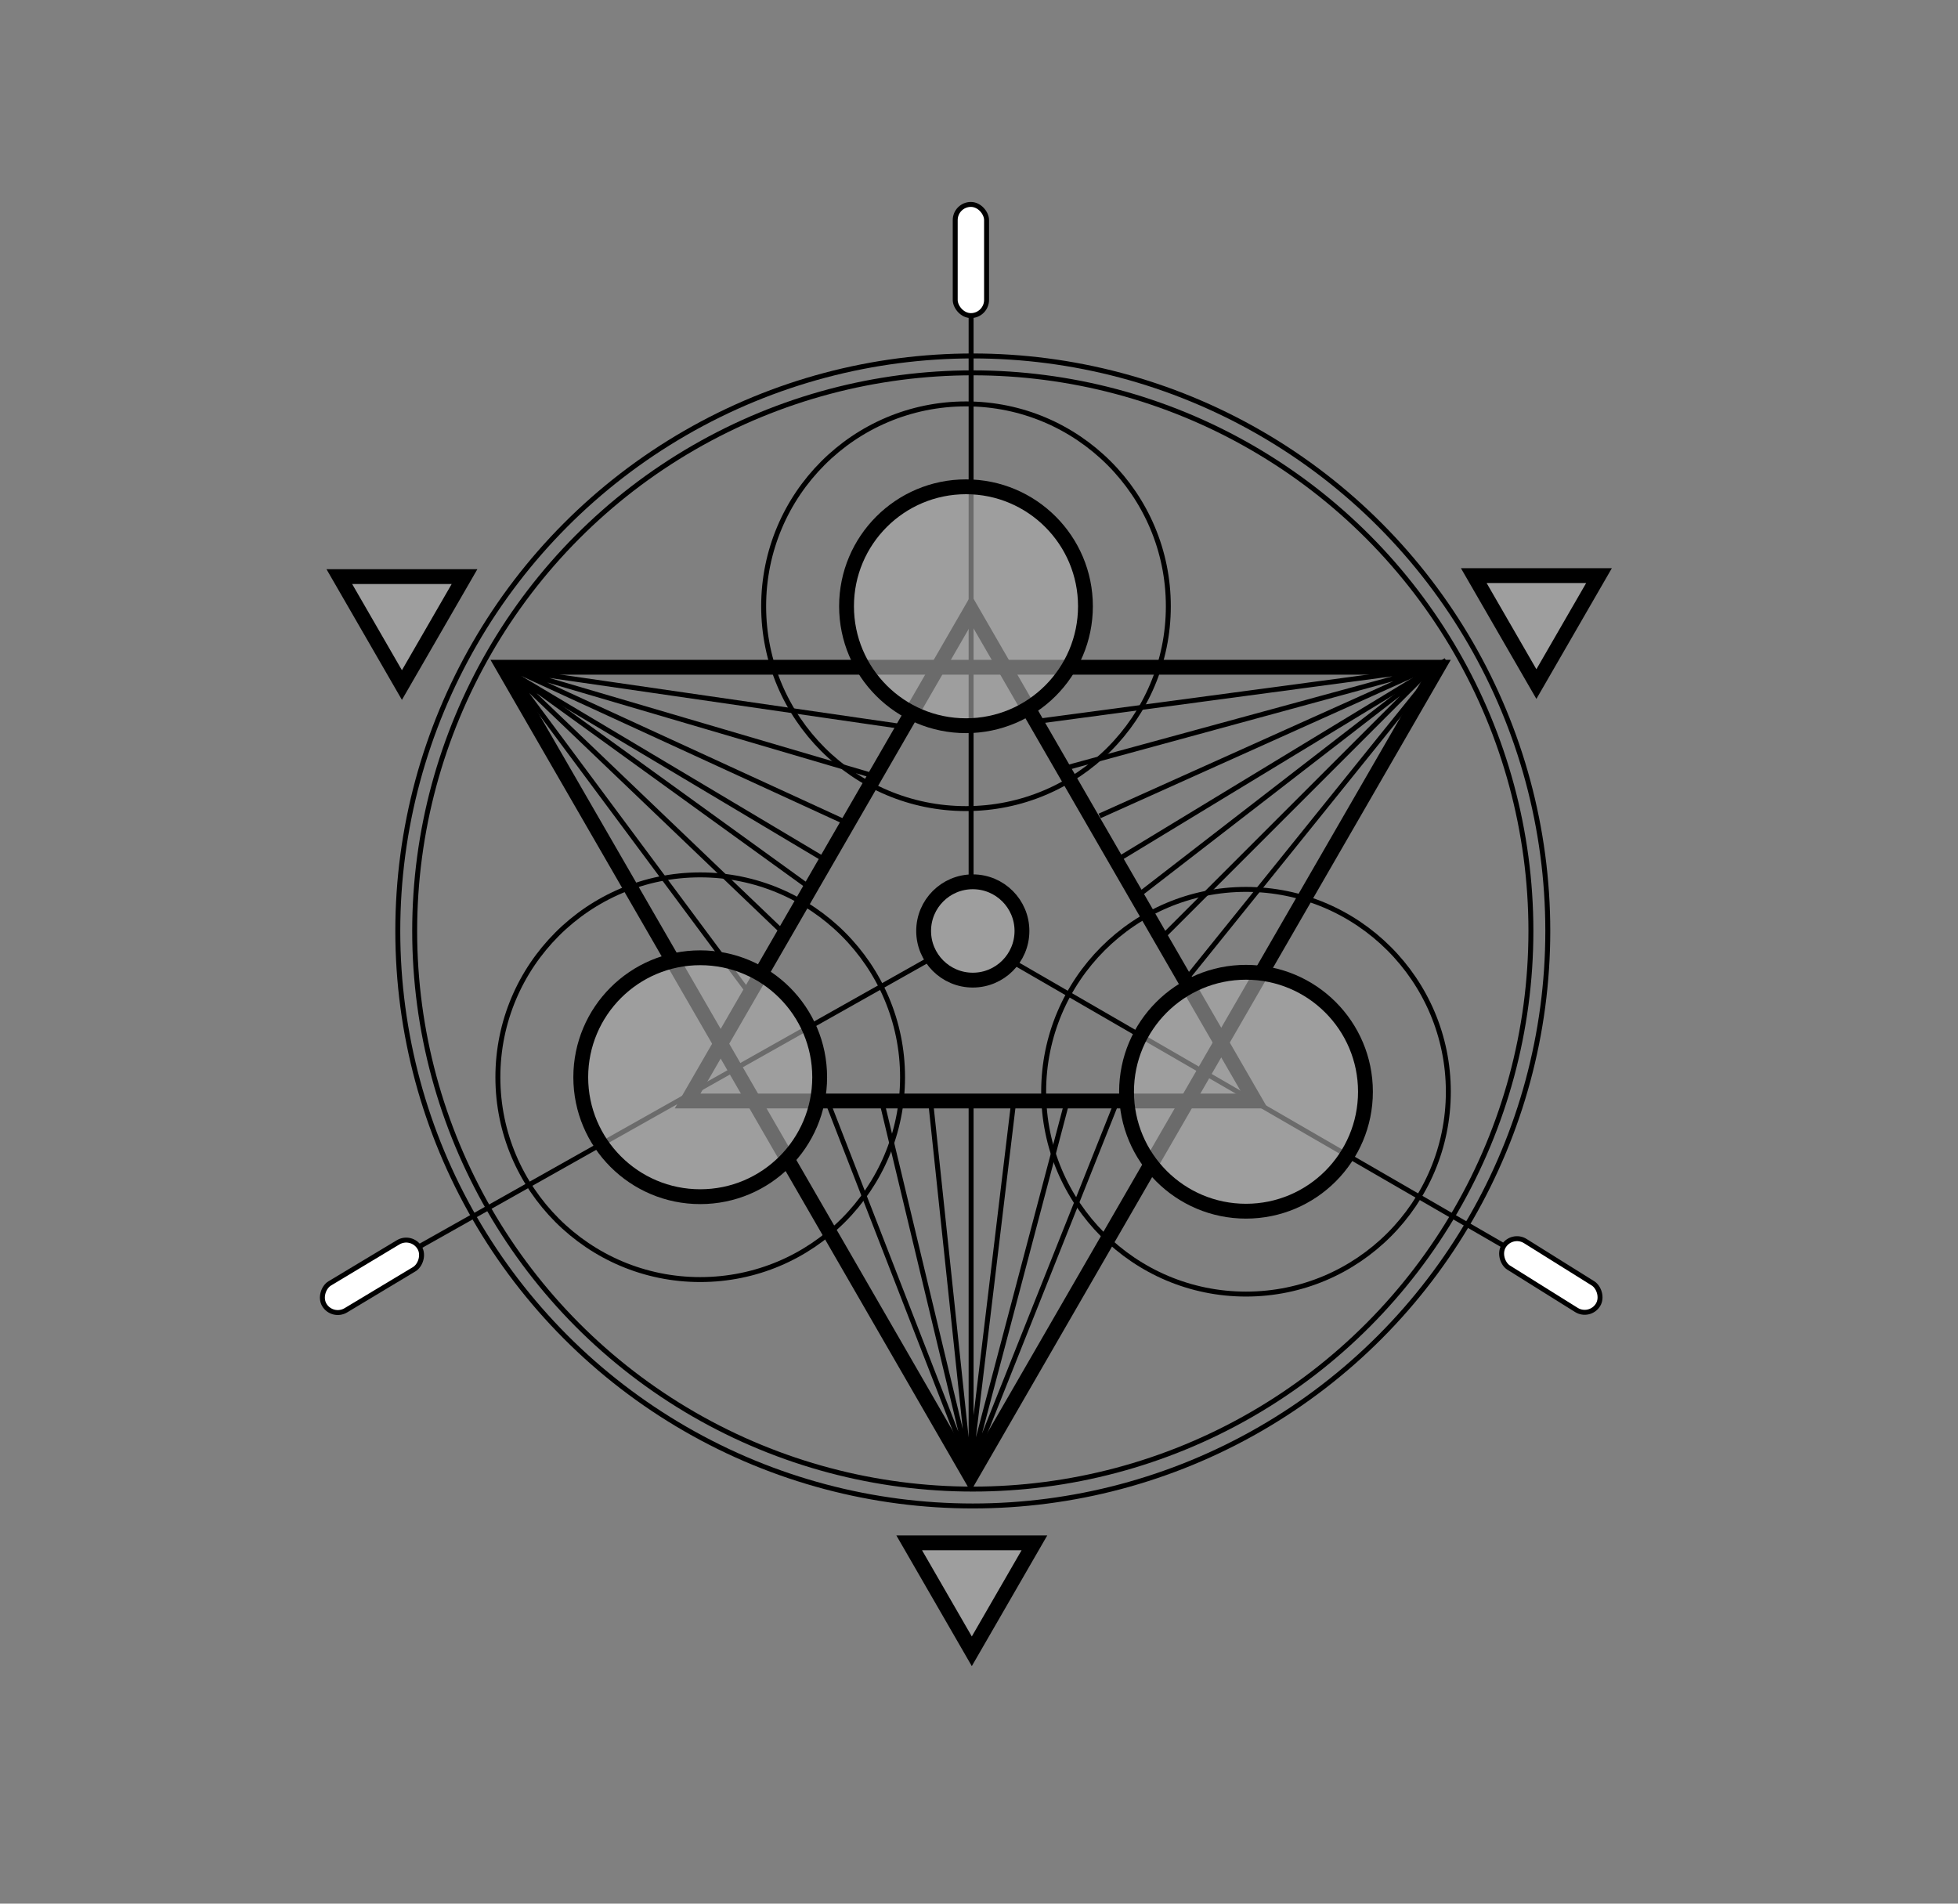<svg xmlns="http://www.w3.org/2000/svg" width="396" height="385" viewBox="0 0 396 385">
  <rect x="0" y="0" width="396" height="385" fill="#808080" stroke="none"/>
  <g fill="none" fill-rule="evenodd" stroke="#000" transform="translate(62.46 40.477)">
    <g transform="translate(3.301 8.434)">
      <path stroke-width="3" d="M130.677,74.386 L73.308,173.753 L188.047,173.753 L130.677,74.386 Z"/>
      <path fill="#B3B3B3" fill-opacity=".6" stroke-width="3" d="M248.786,62.398 L236.122,84.331 L261.449,84.331 L248.786,62.398 Z" transform="rotate(60 248.786 72.614)"/>
      <path fill="#B3B3B3" fill-opacity=".6" stroke-width="3" d="M19.342,62.593 L6.678,84.526 L32.005,84.526 L19.342,62.593 Z" transform="rotate(60 19.342 72.81)"/>
      <path fill="#B3B3B3" fill-opacity=".6" stroke-width="3" d="M134.6,258.01 L121.936,279.943 L147.263,279.943 L134.6,258.01 Z" transform="rotate(60 134.6 268.226)"/>
      <path stroke-width="3" d="M154.821,45.491 L60.312,209.185 L249.33,209.185 L154.821,45.491 Z" transform="rotate(60 154.821 126.588)"/>
      <path stroke-linecap="square" d="M123.501 144.377L19.757 202.808M139.003 145.569L237.977 202.808M159.475 125.442L226.253 84.898"/>
      <path stroke-linecap="square" d="M37.951,124.25 L99.959,87.283" transform="matrix(-1 0 0 1 137.803 0)"/>
      <path stroke-linecap="square" d="M130.642 174.322L130.642 248.272M130.642 15.226L130.642 127.927M37.248 86.687L97.467 130.212M37.844 87.283L92.697 139.752M130.26 247.669L122.509 174.333M130.26 247.669L112.969 175.525M130.26 247.669L102.237 175.525M38.44 86.687L104.622 117.095M38.44 86.687L109.392 107.555M38.44 86.687L116.546 98.015M222.079 86.687L157.09 115.902M222.079 86.687L149.935 106.363M220.887 86.687L145.166 96.823M223.272 86.687L165.437 131.404M223.272 86.687L170.207 139.752M224.464 86.687L174.977 148.099M130.26 248.862L139.203 174.333M130.26 248.862L149.935 174.333M130.26 248.862L159.475 175.525M37.248 86.687L85.543 151.676"/>
      <circle cx="129.608" cy="73.699" r="24.16" fill="#B3B3B3" fill-opacity=".6" stroke-width="3"/>
      <circle cx="186.238" cy="171.885" r="24.16" fill="#B3B3B3" fill-opacity=".6" stroke-width="3"/>
      <circle cx="130.984" cy="139.369" r="9.943" fill="#B3B3B3" fill-opacity=".6" stroke-width="3"/>
      <circle cx="186.238" cy="171.885" r="40.923"/>
      <circle cx="130.984" cy="139.369" r="112.877"/>
      <circle cx="130.984" cy="139.369" r="116.292"/>
      <circle cx="75.856" cy="168.95" r="40.923"/>
      <circle cx="129.608" cy="73.699" r="40.923"/>
      <circle cx="75.856" cy="168.95" r="24.16" fill="#B3B3B3" fill-opacity=".6" stroke-width="3"/>
    </g>
    <rect width="6.339" height="22.483" x="130.73" y=".867" fill="#FFF" rx="3.169"/>
    <rect width="6.339" height="22.483" x="9.602" y="206.406" fill="#FFF" rx="3.169" transform="rotate(59 12.77 217.648)"/>
    <rect width="6.339" height="22.483" x="248.023" y="206.24" fill="#FFF" rx="3.169" transform="scale(-1 1) rotate(58 0 -235.68)"/>
  </g>
</svg>
